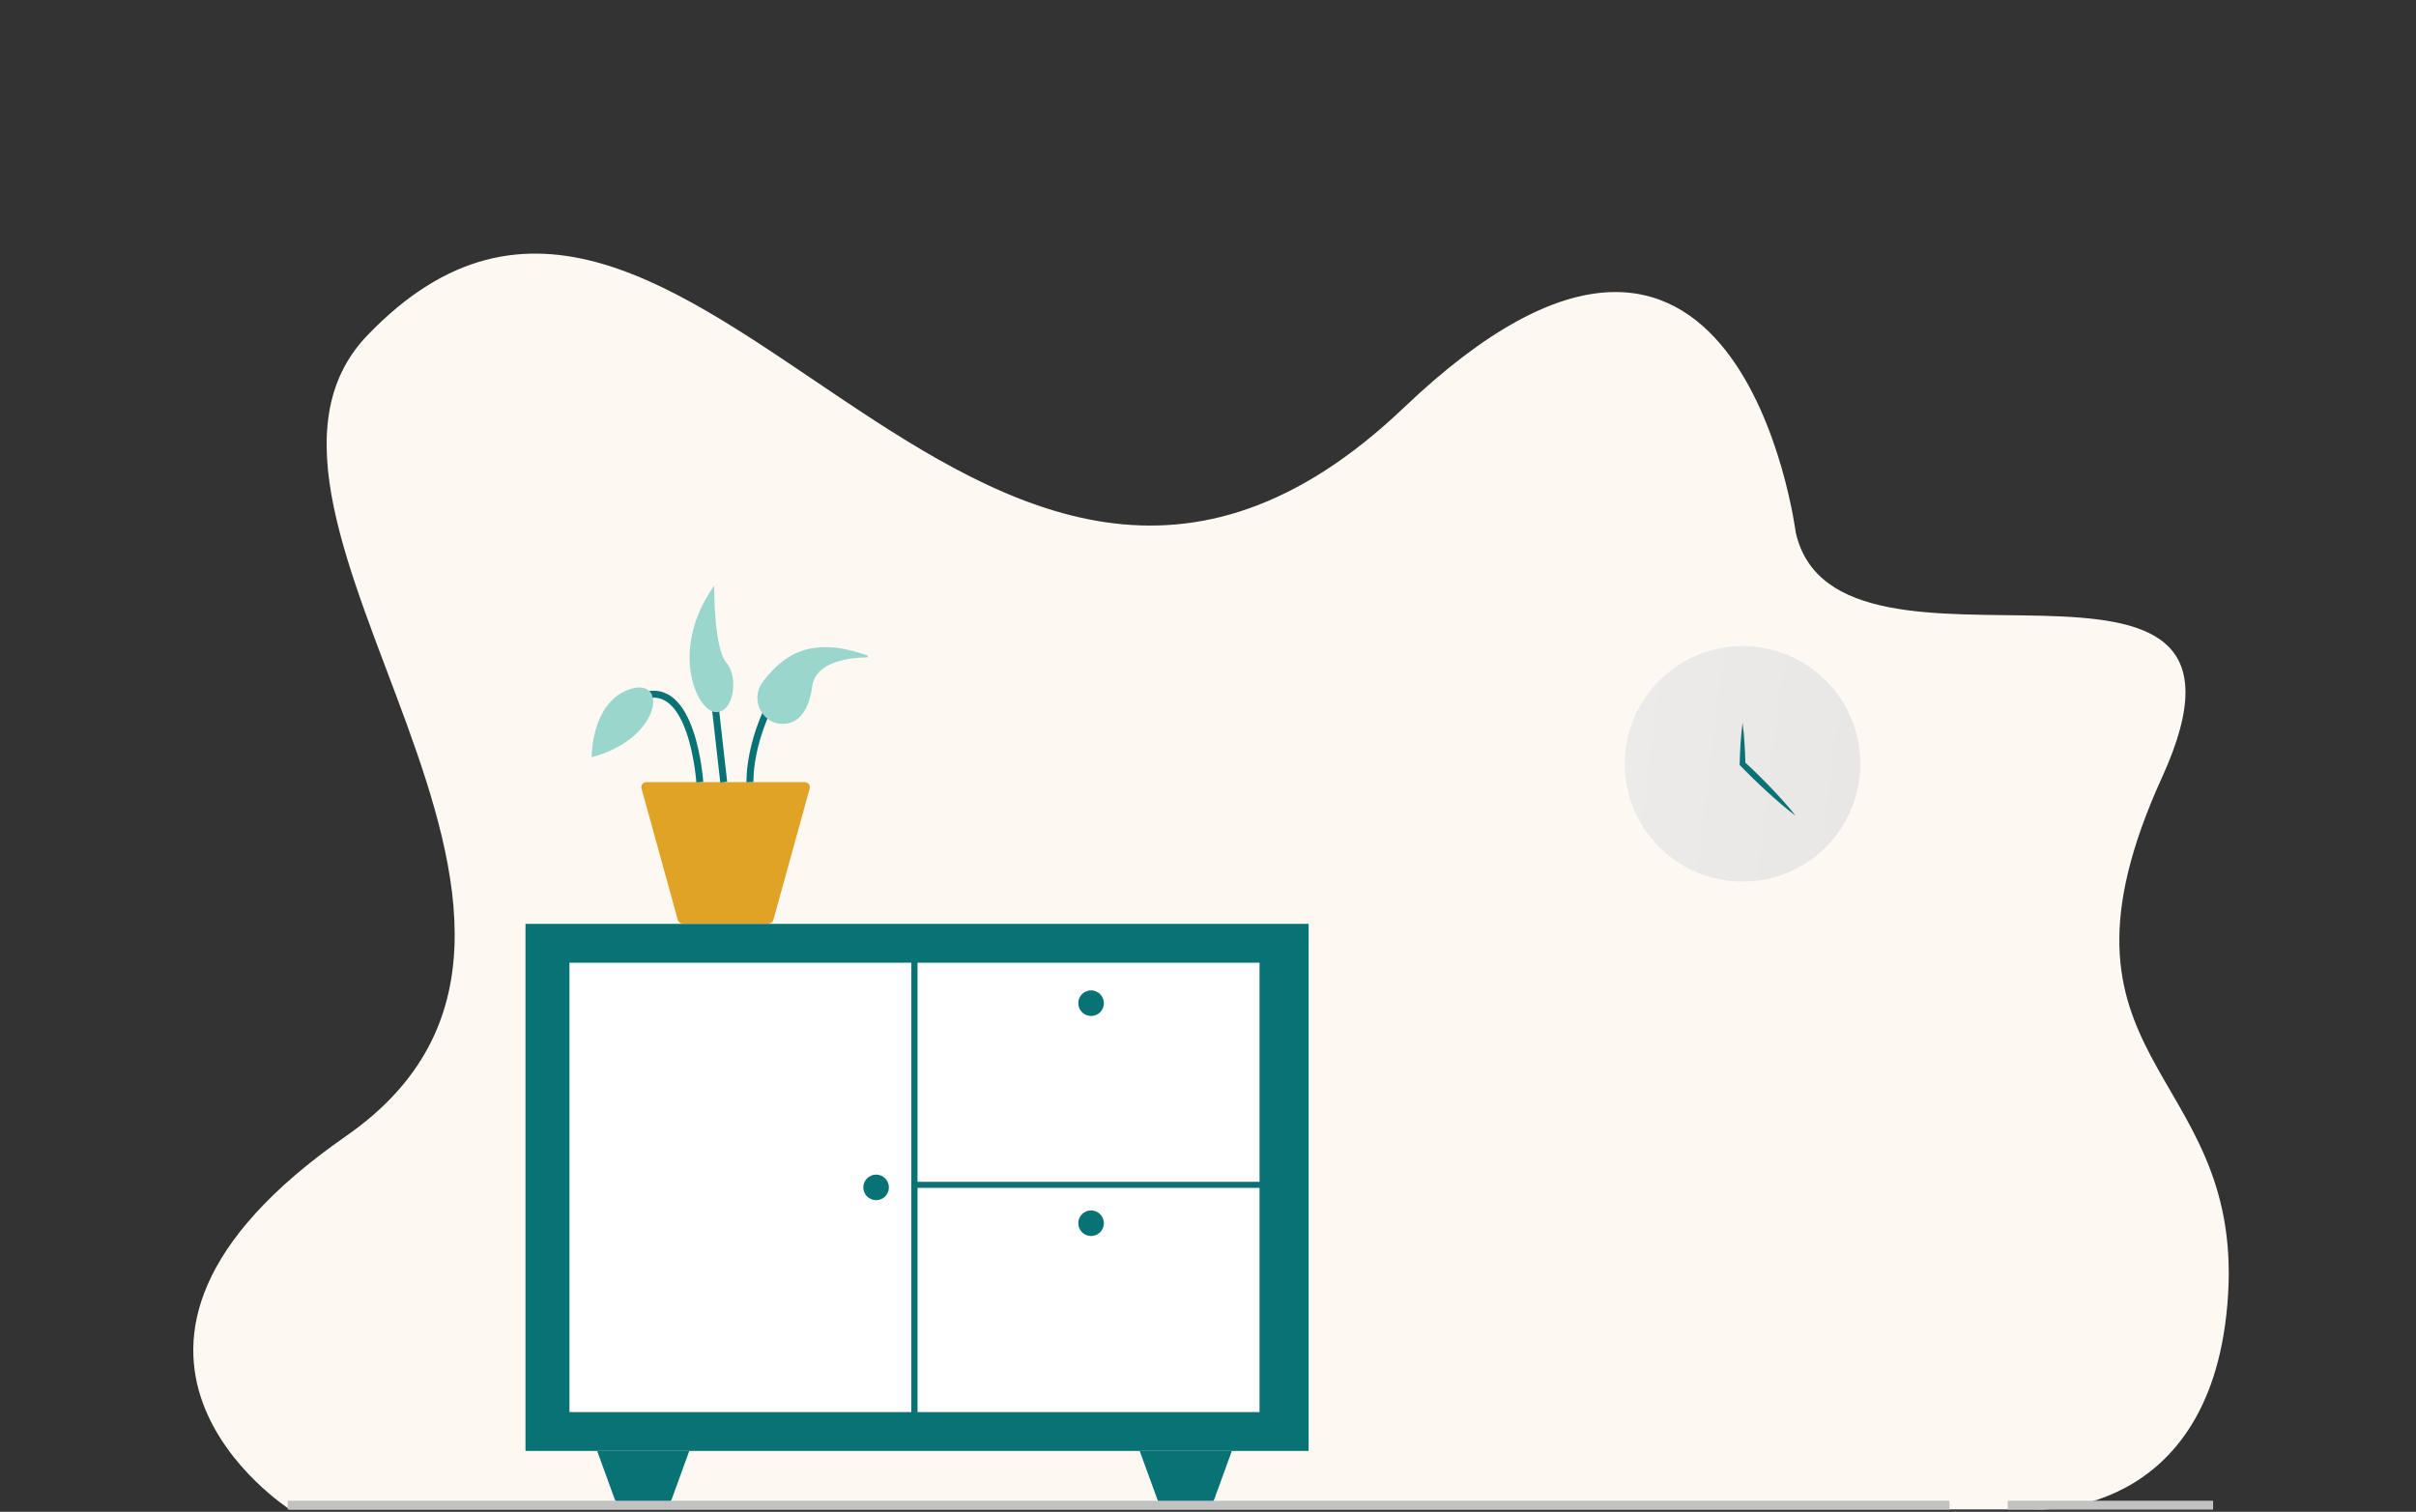 <svg width="540" height="338" viewBox="0 0 540 338" fill="none" xmlns="http://www.w3.org/2000/svg">
<rect x="0" y="0" width="540" height="338" fill="#333333" stroke="none"/>
<g clip-path="url(#clip0_7971_16752)">
<g clip-path="url(#clip1_7971_16752)">
<path d="M401.362 119.023C401.362 119.023 388.672 19.723 313.8 91.115C217.819 182.63 153.301 0.743 82.1 74.987C43.201 115.546 145.991 206.256 77.342 253.994C8.693 301.731 64.791 337.469 64.791 337.469H454.597C454.597 337.469 494.951 340.383 498.006 289.321C501.055 238.259 454.147 237.641 483.26 173.741C512.373 109.842 410.511 159.695 401.362 119.023Z" fill="#FDF8F2"/>
<mask id="mask0_7971_16752" style="mask-type:alpha" maskUnits="userSpaceOnUse" x="43" y="56" width="456" height="282">
<path d="M401.364 119.023C401.364 119.023 388.674 19.723 313.802 91.115C217.82 182.63 153.303 0.743 82.102 74.987C43.203 115.546 145.993 206.256 77.344 253.994C8.695 301.731 64.793 337.469 64.793 337.469H454.599C454.599 337.469 494.953 340.383 498.008 289.321C501.057 238.259 454.149 237.641 483.262 173.741C512.375 109.842 410.513 159.695 401.364 119.023Z" fill="url(#paint0_linear_7971_16752)"/>
</mask>
<g mask="url(#mask0_7971_16752)">
<path opacity="0.6" d="M389.477 197.1C404.016 197.1 415.802 185.314 415.802 170.775C415.802 156.236 404.016 144.45 389.477 144.45C374.938 144.45 363.152 156.236 363.152 170.775C363.152 185.314 374.938 197.1 389.477 197.1Z" fill="url(#paint1_linear_7971_16752)"/>
<path d="M389.481 161.579C389.685 163.11 389.819 164.646 389.916 166.177C389.976 166.945 389.999 167.708 390.041 168.476C390.082 169.244 390.092 170.007 390.119 170.775L389.925 170.317C390.943 171.256 391.937 172.223 392.927 173.185C393.908 174.161 394.893 175.137 395.846 176.141C396.332 176.636 396.804 177.14 397.271 177.653C397.743 178.162 398.21 178.671 398.668 179.194C399.593 180.23 400.495 181.284 401.351 182.39C400.231 181.557 399.153 180.678 398.099 179.776C397.567 179.332 397.044 178.874 396.526 178.412C396.003 177.954 395.49 177.491 394.981 177.02C393.954 176.09 392.96 175.128 391.96 174.17C390.975 173.199 389.985 172.227 389.028 171.228L388.824 171.02L388.833 170.77C388.861 170.002 388.87 169.239 388.912 168.471C388.954 167.703 388.977 166.94 389.037 166.172C389.143 164.641 389.278 163.11 389.481 161.579Z" fill="#097275"/>
<rect x="117.451" y="206.55" width="175.038" height="117.836" fill="#097275"/>
<path d="M133.469 324.386H154.061L150.161 335.112C149.755 336.228 148.695 336.97 147.508 336.97H140.023C138.835 336.97 137.775 336.228 137.369 335.112L133.469 324.386Z" fill="#097275"/>
<path d="M254.736 324.386H275.329L271.429 335.112C271.023 336.228 269.963 336.97 268.775 336.97H261.29C260.103 336.97 259.042 336.228 258.637 335.112L254.736 324.386Z" fill="#097275"/>
<rect x="126.605" y="214.558" width="77.795" height="101.82" fill="white" stroke="#097275" stroke-width="1.35"/>
<rect x="204.4" y="214.558" width="77.795" height="101.82" fill="white" stroke="#097275" stroke-width="1.35"/>
<rect x="204.4" y="264.896" width="77.795" height="51.482" fill="white" stroke="#097275" stroke-width="1.35"/>
<circle cx="243.868" cy="224.282" r="2.86" fill="#097275"/>
<circle cx="195.817" cy="265.468" r="2.86" fill="#097275"/>
<circle cx="243.868" cy="273.476" r="2.86" fill="#097275"/>
</g>
<path d="M64.297 336.863H435.737" stroke="#C2C2C2" stroke-width="2.7" stroke-miterlimit="10"/>
<path d="M448.748 336.863H494.653" stroke="#C2C2C2" stroke-width="2.7" stroke-miterlimit="10"/>
<path d="M171.78 206.489H152.581C152.074 206.489 151.634 206.152 151.5 205.666L143.383 176.286C143.186 175.572 143.724 174.863 144.464 174.863H179.892C180.637 174.863 181.175 175.572 180.973 176.286L172.856 205.666C172.727 206.152 172.287 206.489 171.78 206.489Z" fill="#E1A325"/>
<path d="M167.619 174.863C167.619 174.863 167.153 162.255 177.19 149.647" stroke="#097275" stroke-width="1.552" stroke-miterlimit="10"/>
<path d="M143.342 155.778C154.868 151.282 156.41 174.863 156.41 174.863" stroke="#097275" stroke-width="1.552" stroke-miterlimit="10"/>
<path d="M161.757 174.863L159.838 157.847" stroke="#097275" stroke-width="1.552" stroke-miterlimit="10"/>
<path d="M175.644 161.795C170.688 162.416 167.486 156.704 170.367 152.627C170.491 152.446 170.631 152.265 170.771 152.079C175.458 146.067 181.64 142.203 193.845 146.528C194.083 146.611 194.026 146.968 193.772 146.968C190.528 147.004 182.354 147.676 181.558 153.388C180.756 159.193 178.397 161.448 175.644 161.795Z" fill="#9BD6CD"/>
<path d="M159.621 130.95C159.621 130.95 159.543 144.97 162.342 148.131C165.136 151.297 164.054 159.57 159.843 159.197C155.627 158.82 149.543 145.131 159.621 130.95Z" fill="#9BD6CD"/>
<path d="M132.238 169.292C132.238 169.292 132.078 156.787 140.992 154.02C149.378 151.412 147.718 165.205 132.238 169.292Z" fill="#9BD6CD"/>
</g>
</g>
<defs>
<linearGradient id="paint0_linear_7971_16752" x1="43.201" y1="56.7" x2="237.763" y2="446.753" gradientUnits="userSpaceOnUse">
<stop stop-color="#AACBFA"/>
<stop offset="1" stop-color="#C4DFFB"/>
</linearGradient>
<linearGradient id="paint1_linear_7971_16752" x1="323.533" y1="128.404" x2="461.021" y2="146.017" gradientUnits="userSpaceOnUse">
<stop stop-color="#E8E8E8"/>
<stop offset="0.996" stop-color="#D7D7D7"/>
</linearGradient>
<clipPath id="clip0_7971_16752">
<rect width="540" height="337.5" fill="white"/>
</clipPath>
<clipPath id="clip1_7971_16752">
<rect width="455.368" height="280.941" fill="white" transform="translate(43.199 56.7)"/>
</clipPath>
</defs>
</svg>
